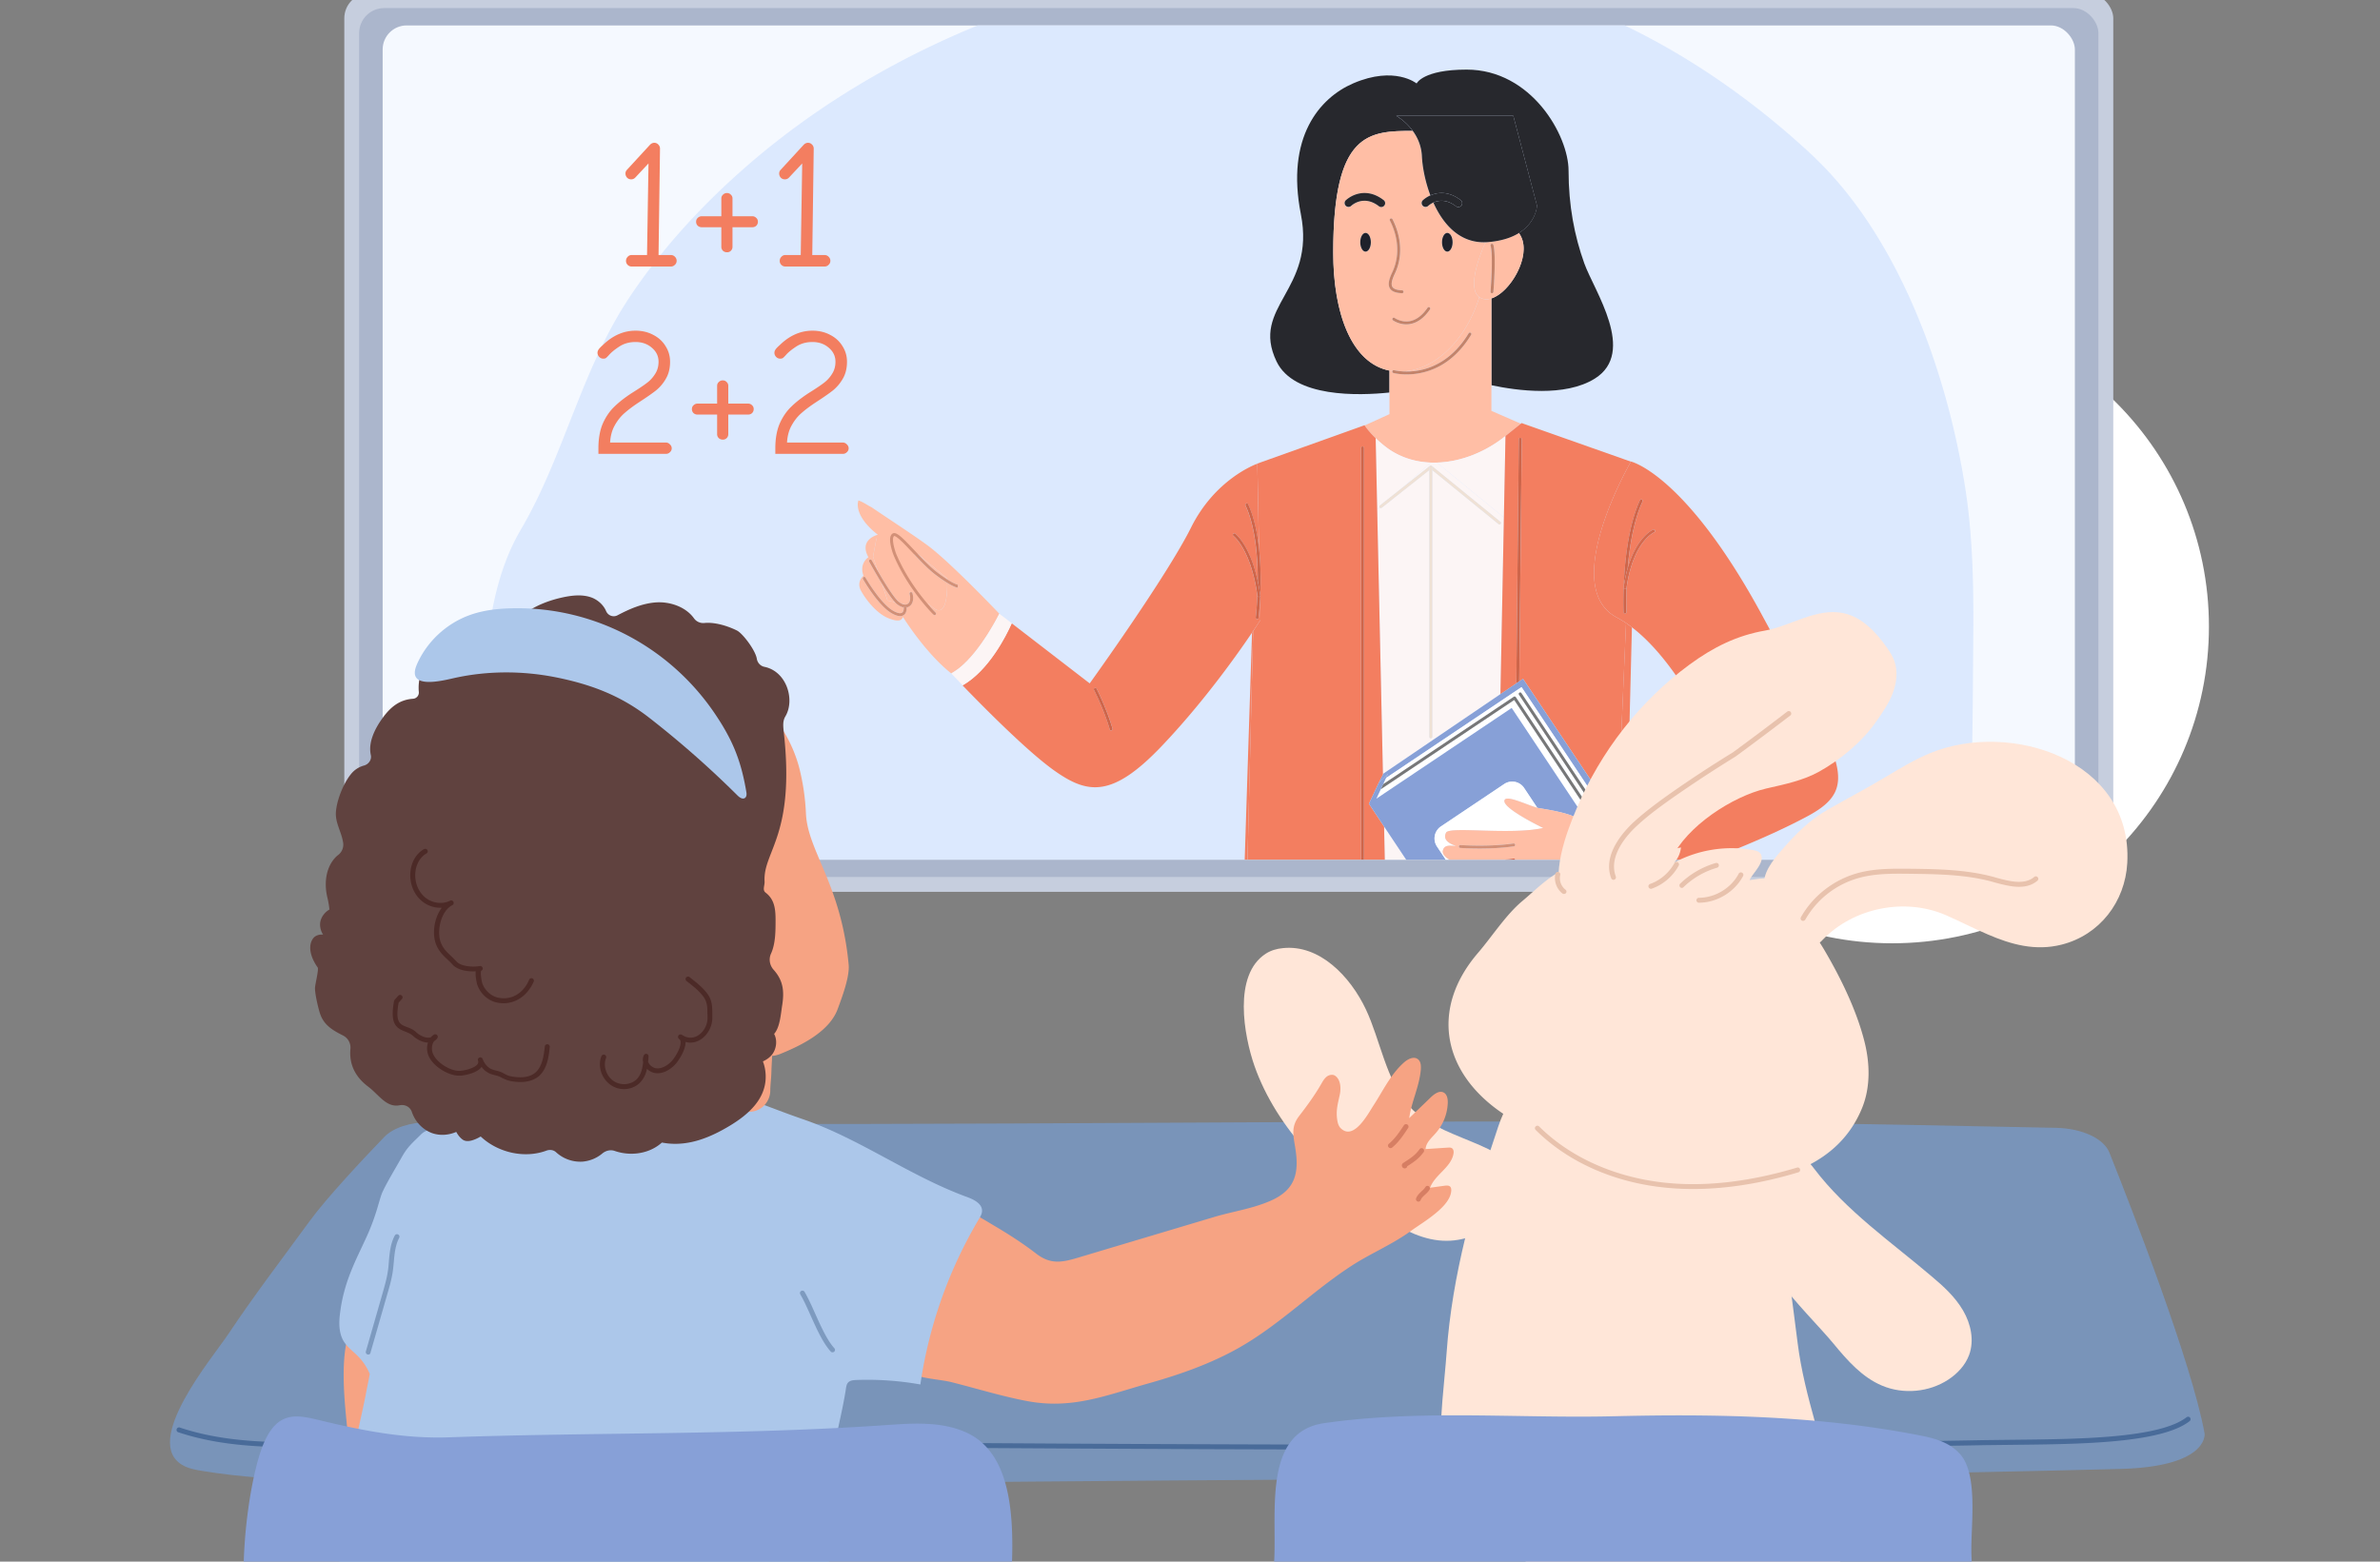 <svg width="320" height="210" fill="none" xmlns="http://www.w3.org/2000/svg"><rect width="100%" height="100%" fill="#808080" stroke="none"/><g clip-path="url(#a)"><circle cx="254.408" cy="84.254" r="42.592" fill="#fff"/><circle cx="191.383" cy="64.975" r="53.816" fill="#fff"/><rect x="46.293" y="-.907" width="237.845" height="120.837" rx="3.366" fill="#C6CEDE"/><rect x="48.29" y="1.085" width="233.85" height="116.842" rx="3.366" fill="#ABB6CC"/><g clip-path="url(#b)"><rect x="51.449" y="3.418" width="227.526" height="112.182" rx="3.236" fill="#F5F9FF"/><path d="M231.136 10.797c-6.255-4.296-12.97-7.892-20.078-10.494C174.731-12.99 129.48-2.89 100.533 22.22c-5.96 5.17-11.383 11.019-15.79 17.6-6.594 9.838-8.869 21.448-14.73 31.428-5.95 10.134-4.921 24.542-4.725 35.965.23 12.998.919 26.171 4.932 38.524 4.134 12.746 11.668 24.159 20.504 34.172 8.442 9.565 20.264 11.402 32.468 12.648a375.634 375.634 0 0 0 82.924-.754c5.927-.711 11.974-1.607 17.245-4.428 6.167-3.301 10.738-8.92 15.145-14.397 8.574-10.68 17.322-21.677 21.62-34.719 5.314-16.124 5.03-34.883 5.183-51.706.066-7.128 0-14.299-1.137-21.328-2.537-15.752-9.131-33.943-20.909-44.721a107.626 107.626 0 0 0-12.127-9.708Z" fill="#DCE9FE"/><g clip-path="url(#c)"><path d="M179.259 33.917c0-16.15 4.772-16.31 10.695-16.314-.995-1.362-2.23-2.032-2.23-2.032h15.742l3.183 12.075s-.065 2.215-2.432 3.685c.099.137.199.294.286.478 1.361 2.728-1.471 7.526-3.979 8.322V51.8c3.442.734 9.906 1.618 13.909-.892 5.66-3.55-.088-11.792-1.415-15.484-1.326-3.693-2.119-7.775-2.119-12.481 0-4.706-4.978-13.583-13.71-13.583-5.874 0-6.72 1.864-6.72 1.864s-2.943-2.415-8.512-.02c-4.578 1.97-9.087 7.297-7.051 17.597 2.035 10.3-6.819 12.37-3.275 19.796 2.345 4.913 11.092 4.614 15.19 4.185v-2.95c-5.081-1.002-7.562-7.625-7.562-15.916Z" fill="#27282D"/><path d="m199.821 32.576.008-.008h-.008v.008Z" fill="#D5694D"/><path d="m186.483 128.949-.225-8.628h-2.87v6.401a.196.196 0 0 1-.195.195.196.196 0 0 1-.194-.195v-6.401h-11.324a3.968 3.968 0 0 1-3.961-3.976l.774-31.484c-.05.072-.099.145-.149.221l-1.162 36.008 2.092 1.017 15.64 7.614c.709.345 1.589-.088 1.574-.772Z" fill="#F37E60"/><path d="M184.993 58.955c.015.011.027.026.046.042.648.616 1.364 1.201 1.978 1.592 1.647 1.044 3.488 1.549 5.363 1.618.267.015.53.015.8 0 3.267-.088 6.598-1.45 9.232-3.574l.004-.004 2.062-1.656-3.953-1.722V40.134c-.43.138-.85.153-1.238.023a1.323 1.323 0 0 1-.389-.199c-1.757 5.663-5.805 9.673-10.143 9.99a8.988 8.988 0 0 0 2.211-.18c1.826-.379 4.437-1.55 6.499-4.955a.192.192 0 0 1 .266-.065.194.194 0 0 1 .065.268c-.941 1.558-2.077 2.797-3.373 3.685a9.302 9.302 0 0 1-3.4 1.45 9.44 9.44 0 0 1-1.898.195c-1.056 0-1.742-.18-1.784-.191a.196.196 0 0 1-.137-.241c0-.004.003-.012.007-.016a6.38 6.38 0 0 1-.392-.065V55.691l-3.332 1.519c.279.436.721.957 1.231 1.473l.275.272Z" fill="#FFBEA5"/><path d="M199.646 32.79s.065-.08.176-.21v-.007c-3.549.172-5.79-2.407-7.105-5.326a2.627 2.627 0 0 0-.705.455.513.513 0 0 1-.362.15.531.531 0 0 1-.374-.158.526.526 0 0 1 .008-.738 3.8 3.8 0 0 1 1.033-.67c-.736-1.955-1.079-3.948-1.144-5.291-.069-1.404-.598-2.53-1.22-3.386-5.923 0-10.695.164-10.695 16.314 0 8.291 2.485 14.914 7.562 15.917.13.027.259.046.393.065a.191.191 0 0 1 .232-.123c.012.004.511.134 1.311.169 4.338-.318 8.386-4.328 10.143-9.99-1.936-1.389.747-7.17.747-7.17Zm-5.05-1.468c.393 0 .713.562.713 1.258 0 .697-.32 1.26-.713 1.26-.393 0-.713-.563-.713-1.26 0-.696.32-1.258.713-1.258Zm-10.989 2.517c-.393 0-.713-.562-.713-1.259 0-.696.32-1.258.713-1.258.393 0 .713.562.713 1.258 0 .697-.32 1.26-.713 1.26Zm2.527-6.194a.516.516 0 0 1-.728.095c-2.074-1.599-3.678-.103-3.743-.038a.513.513 0 0 1-.362.15.531.531 0 0 1-.374-.158.526.526 0 0 1 .008-.738c.023-.023.587-.57 1.498-.842.842-.252 2.15-.317 3.606.804a.521.521 0 0 1 .095.727Zm.747 11.134c-.271-.452-.179-1.122.294-2.109 1.448-3.026.278-5.91-.294-7.013a.198.198 0 0 1 .084-.264.196.196 0 0 1 .263.084c.598 1.152 1.822 4.179.301 7.362-.404.845-.507 1.412-.312 1.737.171.287.606.436 1.326.467a.196.196 0 0 1-.008.39h-.007c-.877-.035-1.399-.241-1.647-.654Zm5.386 2.827c-.774 1.136-1.673 1.798-2.668 1.97-.179.031-.355.046-.522.046a3.26 3.26 0 0 1-1.796-.547.194.194 0 0 1-.042-.271.192.192 0 0 1 .271-.043c.015.012.896.632 2.028.433.888-.157 1.696-.762 2.405-1.806a.195.195 0 0 1 .271-.05c.091.054.114.176.053.268Z" fill="#FFBEA5"/><path d="M204.508 31.807a3.493 3.493 0 0 0-.286-.478c-.957.593-2.295 1.068-4.155 1.22-.08.008-.16.012-.24.016l-.008.008c-.114.13-.175.21-.175.21s-2.684 5.781-.743 7.17c.114.08.244.15.388.199.389.13.808.111 1.239-.023 2.508-.792 5.34-5.59 3.98-8.322Zm-3.721 7.442a.195.195 0 0 1-.194.18h-.015a.196.196 0 0 1-.179-.21c.003-.05.388-4.821.007-6.191a.194.194 0 1 1 .374-.107c.404 1.438.026 6.13.007 6.328Z" fill="#FFBEA5"/><path d="m201.74 93.348.465-23.763-9.026-7.38a6.977 6.977 0 0 1-.8 0c-.763.661-2.524 2.2-4.308 3.764l4.189-3.317c.004 0 .004-.004.008-.004.004-.004.008-.008.012-.008l.019-.011c.003-.004.007-.004.015-.008.007-.004.015-.004.023-.008.004 0 .007-.003.011-.003.012-.004.023-.004.031-.004h.003c.012 0 .023 0 .035.004.004 0 .007.004.011.004.008.003.015.003.023.007.004 0 .008.004.011.008l.02.011c.003.004.007.004.011.008.004 0 .004.004.008.004l9.231 7.526a.195.195 0 0 1 .027.275.2.2 0 0 1-.152.073.204.204 0 0 1-.122-.042l-8.916-7.266v35.866a.195.195 0 0 1-.194.195.196.196 0 0 1-.195-.195V63.206l-6.403 5.074a.195.195 0 0 1-.275-.03c-.003-.008-.007-.012-.011-.02-.111.096-.217.191-.324.283l.774 35.671.087-.169 15.712-10.667ZM186.099 111.149l.198 9.171h5.908l-6.106-9.171ZM202.421 58.625l-.008.004.008-.004ZM184.994 58.954c.016.016.031.027.047.043-.016-.016-.031-.031-.047-.043Z" fill="#FCF5F5"/><path d="m185.542 67.974 2.531-2.005c1.784-1.56 3.549-3.099 4.307-3.765-1.875-.069-3.716-.574-5.363-1.618-.613-.39-1.33-.976-1.978-1.592l-.046-.042c-.091-.088-.187-.18-.274-.272.08.08.164.165.248.245l.205 9.585c.107-.092.214-.188.324-.284a.193.193 0 0 1 .046-.252ZM202.207 69.583l.213-10.958-.004.004c-2.633 2.123-5.965 3.486-9.231 3.574l9.022 7.38Z" fill="#FCF5F5"/><path d="m218.82 108.028.599-23.676c-.263-.199-.526-.39-.797-.574l-.133 3.137-.923 21.637c.275-.115.595-.245.946-.398.099-.034.202-.08.308-.126Z" fill="#F37E60"/><path d="M192.322 26.279c.141-.065.297-.123.465-.172.842-.253 2.149-.318 3.605.803a.52.52 0 0 1-.632.827c-1.273-.98-2.367-.796-3.038-.494 1.311 2.92 3.556 5.498 7.105 5.326h.007c.08-.004.157-.008.24-.015 1.861-.153 3.198-.624 4.155-1.22 2.367-1.47 2.432-3.685 2.432-3.685l-3.19-12.076h-15.742s1.234.67 2.229 2.032c.625.853 1.151 1.982 1.22 3.386.061 1.34.408 3.333 1.144 5.288Z" fill="#27282D"/><path d="m202.418 58.627-.214 10.958-.465 23.764 2.139-1.45.335-32.824c0-.108.088-.196.194-.196h.004c.107 0 .195.089.195.2l-.332 32.552.507-.345 11.824 17.662c.198-.081.53-.211.968-.391l.922-21.636.134-3.138a14.564 14.564 0 0 0-1.251-.753c-7.714-4.102 1.594-20.401 1.91-20.948l-.793-.28-13.44-4.744-.468-.168-.1.08-2.069 1.657ZM169.285 73.8c.141 1.335.198 2.628.206 3.741.008.922-.011 1.783-.046 2.54v.012c-.007.2-.019.394-.026.578l.053 2.697s-.347.548-.983 1.497l-.774 31.484a3.967 3.967 0 0 0 3.96 3.976H183V60.228c0-.107.087-.195.194-.195.107 0 .194.088.194.195v60.093h2.905l-.198-9.171-2.043-3.069.003-.004.873-1.851a.188.188 0 0 1 .05-.104l.373-.796.027-.057.019-.042.545-1.048-.774-35.67-.205-9.585c-.084-.08-.164-.165-.248-.245-.507-.517-.949-1.037-1.231-1.473-.004-.008-.012-.016-.016-.023l-4.089 1.465-10.342 3.696v.008c.012-.004.016-.008.016-.008l.232 11.455Z" fill="#F37E60"/><path d="M204.603 59.076a.199.199 0 0 0-.194-.199h-.004a.196.196 0 0 0-.195.196l-.335 32.824.393-.268.335-32.553Z" fill="#CE654A"/><path d="m186.62 104.043-.271.581.866-.581L204.573 92.4l11.248 16.9c.187-.085.377-.173.56-.268l.214-.084-11.824-17.662-.507.345-.393.267-2.138 1.45-15.708 10.668-.087.168-.545 1.048 1.227-1.189Z" fill="#87A0D7"/><path d="m185.382 105.273-.028.054.028-.054ZM203.539 93.695a.192.192 0 0 1 .27.053l10.661 16.066c.168-.054.343-.111.519-.176l-10.741-16.203a.196.196 0 0 1 .053-.272.194.194 0 0 1 .27.053l10.768 16.242a.15.15 0 0 1 .019.038c.157-.061.313-.126.469-.195l-11.248-16.903-17.358 11.642-.865.582-.389.838 17.572-11.765Z" fill="#fff"/><path d="m203.59 94.128-17.949 12.014-.591 1.27 18.197-12.205 9.956 14.956c.247-.057.549-.134.876-.229L203.59 94.128Z" fill="#fff"/><path d="m184.932 106.226.049-.103a.214.214 0 0 0-.049.103Z" fill="#D5694D"/><path d="m203.59 94.127 10.489 15.806c.126-.038.256-.077.389-.119l-10.661-16.065a.205.205 0 0 0-.126-.084.18.18 0 0 0-.145.03l-17.575 11.765-.316.681 17.945-12.014ZM204.569 93.219a.196.196 0 1 0-.324.218l10.741 16.203c.122-.046.244-.091.37-.141a.104.104 0 0 0-.019-.038l-10.768-16.242Z" fill="#777"/><path d="M218.958 118.809c-.766.138-1.456.226-2.047.256 0 0-5.748 2.354-13.84 1.776-8.092-.578-9.064-1.776-8.82-2.441.171-.467.827-.364.827-.364s-1.136-.57-1.193-1.457c-.027-.418.332-.59.72-.651l-1.398-2.104a1.945 1.945 0 0 1 .533-2.694l8.504-5.704a1.929 1.929 0 0 1 2.683.535l1.765 2.655c.099.027.187.046.271.062 1.281.222 4.509.696 5.485 1.637 0 0 .293-.046.758-.153l-9.956-14.956-18.197 12.205.591-1.27.317-.681.388-.838.271-.582-1.216 1.187-.019.042-.027.057-.373.796-.05.103-.873 1.852-.003.004 2.043 3.068 6.106 9.171 9.803 14.731 14.885-9.217 4.726-2.927.046-.027-2.71-4.071Z" fill="#87A0D7"/><path d="M195.506 115.93s-1.723-.677-1.502-1.565c.221-.888 1.193-.578 1.769-.62 0 0-2.013-.489-1.334-1.775.457-.872 8.587.356 13.055-.62 0 0-5.173-2.487-5.219-3.596-.042-1.041 2.981.489 4.418.872l-1.765-2.655a1.929 1.929 0 0 0-2.683-.536l-8.508 5.701a1.945 1.945 0 0 0-.533 2.693l1.398 2.105c.435-.069.904-.004.904-.004Z" fill="#fff"/><path d="M216.385 109.034a11.87 11.87 0 0 1-1.399.605c-.175.065-.35.122-.518.176-.133.042-.263.084-.389.118a16.35 16.35 0 0 1-.877.23c-.465.107-.758.153-.758.153-.972-.937-4.201-1.416-5.485-1.638a3.404 3.404 0 0 1-.271-.061c-1.437-.382-4.459-1.909-4.417-.872.045 1.109 5.218 3.596 5.218 3.596-4.467.976-12.598-.252-13.055.62-.675 1.286 1.334 1.776 1.334 1.776-.576.045-1.548-.268-1.769.619-.221.888 1.502 1.565 1.502 1.565s-.469-.065-.903.004c-.385.061-.747.233-.721.65.058.888 1.193 1.458 1.193 1.458s-.659-.103-.827.364c-.244.665.728 1.863 8.82 2.441 8.093.577 13.841-1.776 13.841-1.776l-.519-10.028Zm-20.022 4.603c.038.004 3.842.268 7.131-.214a.195.195 0 0 1 .057.386c-1.585.234-3.285.295-4.635.295-1.49 0-2.561-.077-2.58-.077a.193.193 0 0 1-.179-.21.19.19 0 0 1 .206-.18Zm-.279 2.219c.046 0 4.422.073 7.41-.402a.195.195 0 0 1 .221.165.195.195 0 0 1-.164.222c-2.321.367-5.462.413-6.811.413-.408 0-.652-.004-.659-.004a.193.193 0 0 1-.191-.199c0-.111.088-.195.194-.195Zm6.762 2.307a.196.196 0 0 1 .023.391c-.461.03-.968.042-1.49.042-2.607 0-5.634-.306-5.672-.31a.196.196 0 0 1 .038-.391c.05.008 4.376.444 7.101.268Z" fill="#FFBEA5"/><path d="M217.374 83.028a14.575 14.575 0 0 1 2.047 1.328c6.773 5.176 11.511 16.517 11.511 16.517-1.612.991-2.477 2.399-6.548 4.526a81.865 81.865 0 0 1-5.561 2.632l-.309.134.697 10.602c.21-.038.427-.084.648-.13a44.52 44.52 0 0 0 2.771-.688c6.328-1.764 14.973-5.269 20.423-8.203 7.429-3.995 4.334-7.63-6.018-26.802-10.349-19.184-17.744-20.88-17.744-20.88l-.007.016c-.317.547-9.621 16.847-1.91 20.948Zm22.367 15.87c.107.004.19.096.187.203a.196.196 0 0 1-.202.188c-3.713-.172-7.917 1.695-7.959 1.714a.206.206 0 0 1-.08.015.196.196 0 0 1-.08-.375c.038-.015 4.326-1.92 8.134-1.744Zm-8.393.942c.019-.027.461-.635 1.418-1.34.88-.642 2.382-1.488 4.543-1.863a.194.194 0 0 1 .225.161.195.195 0 0 1-.16.226c-2.078.36-3.518 1.167-4.365 1.783-.914.665-1.345 1.255-1.349 1.262a.194.194 0 0 1-.274.042.201.201 0 0 1-.038-.271Zm-10.593-32.66c.099.046.141.161.095.26-1.227 2.656-1.761 6.23-1.993 8.942.514-1.787 1.193-2.957 1.749-3.68.873-1.14 1.639-1.47 1.674-1.485a.196.196 0 0 1 .152.36c-.007.003-.724.317-1.536 1.388-.755.991-1.746 2.855-2.195 6.084-.069 1.92-.016 3.244-.016 3.264a.195.195 0 0 1-.186.202h-.008a.196.196 0 0 1-.194-.187c0-.023-.092-2.4.129-5.425.206-2.797.736-6.738 2.07-9.63a.195.195 0 0 1 .259-.093Z" fill="#F37E60"/><path d="m216.386 109.035.526 10.032c.591-.027 1.28-.115 2.047-.256l.247-.046-.697-10.602c-.351.149-.667.283-.945.398-.435.18-.767.313-.969.39l-.209.084Z" fill="#FCF5F5"/><path d="M218.419 76.905c-.225 3.023-.129 5.399-.129 5.426a.193.193 0 0 0 .194.187h.008a.196.196 0 0 0 .186-.203c0-.019-.053-1.339.016-3.263v.011a.195.195 0 0 1-.195.169h-.026a.2.2 0 0 1-.168-.222c.137-.999.328-1.868.545-2.629.232-2.713.766-6.286 1.993-8.941a.194.194 0 0 0-.095-.26.193.193 0 0 0-.259.095c-1.334 2.893-1.86 6.834-2.07 9.63Z" fill="#CE654A"/><path d="M218.473 79.228h.026a.2.2 0 0 0 .195-.168v-.012c.449-3.23 1.44-5.089 2.195-6.083.812-1.072 1.529-1.39 1.536-1.39a.196.196 0 0 0-.152-.359c-.031.015-.801.344-1.673 1.485-.557.723-1.235 1.894-1.75 3.68-.217.762-.408 1.63-.545 2.629a.199.199 0 0 0 .168.218Z" fill="#D5694D"/><path d="M196.337 114.028c.019 0 1.086.077 2.58.077 1.353 0 3.053-.061 4.635-.295a.194.194 0 0 0 .164-.222.194.194 0 0 0-.221-.164c-3.289.486-7.093.218-7.132.214a.196.196 0 0 0-.209.18.198.198 0 0 0 .183.21Z" fill="#D29077"/><path d="M196.082 116.246c.012 0 .256.003.66.003 1.349 0 4.49-.042 6.811-.413a.196.196 0 0 0 .164-.222.193.193 0 0 0-.221-.164c-2.988.474-7.364.405-7.406.402h-.004a.192.192 0 0 0-.194.191.197.197 0 0 0 .19.203ZM231.503 100.905a.19.19 0 0 0 .179.114.21.21 0 0 0 .08-.015c.042-.019 4.246-1.886 7.958-1.714a.194.194 0 0 0 .203-.188.194.194 0 0 0-.187-.202c-3.804-.176-8.092 1.729-8.138 1.748a.198.198 0 0 0-.095.257ZM231.393 100.11a.206.206 0 0 0 .114.039.197.197 0 0 0 .161-.081c.003-.007.434-.596 1.349-1.262.842-.616 2.287-1.424 4.364-1.783a.195.195 0 0 0 .16-.226.197.197 0 0 0-.225-.16c-2.161.374-3.663 1.22-4.543 1.863-.961.704-1.403 1.312-1.418 1.339a.187.187 0 0 0 .038.271Z" fill="#D5694D"/><path d="M134.362 82.528c0-.004 0-.004 0 0 0 0-6.491-6.838-9.586-9.145-1.727-1.29-5.874-3.99-7.577-5.161l.827 4.547c.499-.046-.164 1.207 1.3 2.76.144.154 3.922-1.193 4.074-1.036a948.528 948.528 0 0 0 3.934 3.282s.004.05.007.134c1.068.685 1.445.731 1.453.731h-.008l-.011.39c-.054 0-.42-.034-1.422-.65.019 1.408-.114 4.695-1.834 3.39-.598-.455-1.246-1.132-1.883-1.91 1.178 1.566 2.135 2.507 2.154 2.522.076.077.08.2.004.276a.2.2 0 0 1-.141.06.205.205 0 0 1-.137-.053c-.023-.023-2.247-5.222-3.749-7.4l-1.43-.284c-.376.307-1.43-.445-.614 1.229-1.123-.138 1.229 2.765 2.709 3.417.103-.03.21.031.24.138.217.78.057 1.462-.415 1.772a.988.988 0 0 1-.366.145c.004.008.004.02.004.027.003.03.053.711-.408 1.01a.833.833 0 0 1-.469.13c-.297 0-.663-.119-1.086-.352-1.83-1.014-3.816-4.477-3.9-4.626a.195.195 0 0 1 .073-.268.193.193 0 0 1 .266.073c.02.034 2.017 3.516 3.755 4.477.537.298.938.378 1.155.237.221-.142.24-.517.232-.65 0-.02 0-.039.004-.058-.297-.046-.617-.203-.941-.467a2.267 2.267 0 0 1-.248-.237l-1.002-.23-.74-2.25a71.325 71.325 0 0 1-1.727-2.968.191.191 0 0 1 .077-.264.19.19 0 0 1 .263.076c.007.016.346.635.827 1.458l-.644-1.951.497-2.633s-.105.09.147.553l-.827-4.547c-.595-.295-1.152-.723-1.777-.922 0 0-.846 1.9 2.604 4.609 0 0-2.604.614-1.266 3.028 0 0-1.28.8-.663 2.487 0 0-1.018.8-.309 2.062.705 1.259 2.169 3.11 3.804 3.707 1.373.502 1.658.157 1.815-.222 0 0 2.961 4.794 6.499 7.591 0 0 .442-.271 1.093-.738 2.939-2.36 5.314-7.197 5.363-7.296Z" fill="#FFBEA5"/><path d="m121.739 81.302-.48-.111a.979.979 0 0 0 .48.11Z" fill="#FFBEA5"/><path d="m169.473 83.37-.054-2.698a39.737 39.737 0 0 1-.194 2.407.194.194 0 0 1-.194.172h-.023a.198.198 0 0 1-.172-.218c.004-.015.145-1.198.218-2.946-.45-3.237-1.3-5.246-1.937-6.359-.686-1.205-1.277-1.653-1.281-1.657a.197.197 0 0 1-.041-.271.19.19 0 0 1 .27-.043c.027.02.644.483 1.369 1.745.522.907 1.177 2.384 1.661 4.607v-.563c-.026-2.808-.331-6.753-1.642-9.584a.194.194 0 0 1 .095-.26.193.193 0 0 1 .259.096c.816 1.763 1.25 3.937 1.471 6.007l-.224-11.452-.016.008c-.339.122-5.691 2.135-8.9 8.585-3.32 6.654-13.623 20.952-13.623 20.952l-10.486-8.08c-.747 1.683-3.087 6.343-6.609 8.348 2.775 2.873 8.675 8.85 12.308 11.436 4.494 3.191 7.787 3.746 14.469-3.275 5.584-5.865 10.116-12.255 12.132-15.24.05-.076.103-.149.149-.221.652-.95.995-1.496.995-1.496Zm-20.019 14.856a.191.191 0 0 1-.24-.134c-.782-2.682-2.097-5.264-2.108-5.291a.196.196 0 1 1 .347-.18c.011.027 1.345 2.644 2.134 5.36a.197.197 0 0 1-.133.245Z" fill="#F37E60"/><path d="M126.01 76.977c.53.398.968.704 1.327.933a4.565 4.565 0 0 0-.008-.134s-2.085-1.729-3.933-3.282c.861.91 1.787 1.86 2.614 2.483ZM122.673 74.294c-.602-.64-1.17-1.247-1.628-1.66-.659-.601-.819-.552-.823-.548-.358.215-.049 1.558.271 2.395.899 2.143 2.108 4.003 3.144 5.38.637.776 1.285 1.454 1.883 1.91 1.719 1.304 1.853-1.983 1.834-3.39a20.35 20.35 0 0 1-1.575-1.091c-.998-.754-2.115-1.944-3.106-2.996ZM117.879 72.216l-.494 2.632.644 1.95c.85 1.47 2.146 3.586 2.794 4.114.149.122.297.214.434.28l.481.11a.589.589 0 0 0 .305-.095c.32-.21.419-.739.255-1.34a.199.199 0 0 1 .091-.222 3.065 3.065 0 0 0-.114-.164c-.812-1.102-3.137-5.307-4.086-7.04-.255-.463-.31-.225-.31-.225ZM119.329 80.749l1.003.23c-.48-.517-1.132-1.497-1.742-2.484l.739 2.254Z" fill="#FFBEA5"/><path d="m136.038 83.814-1.673-1.289c-.049.1-2.424 4.936-5.363 7.296-.358.287-.724.54-1.094.739 0 0 .583.62 1.521 1.6 3.526-2.006 5.862-6.662 6.609-8.346Z" fill="#FCF5F5"/><path d="M169.45 80.05v.035a47.82 47.82 0 0 0 .045-2.54 39.589 39.589 0 0 0-.205-3.742c-.222-2.074-.656-4.247-1.472-6.007a.193.193 0 0 0-.259-.096.194.194 0 0 0-.095.26c1.311 2.836 1.616 6.776 1.643 9.585 0 .191.003.379 0 .562.129.593.244 1.24.343 1.944ZM169.281 80.272h-.027a.2.2 0 0 1-.194-.169c0-.007 0-.011-.004-.019-.076 1.748-.217 2.93-.217 2.946a.198.198 0 0 0 .172.218h.022a.198.198 0 0 0 .195-.172c0-.015.114-.956.194-2.407.012-.183.019-.378.027-.577a.196.196 0 0 1-.168.18Z" fill="#CE654A"/><path d="M169.254 80.275h.026a.195.195 0 0 0 .168-.177v-.045a26.043 26.043 0 0 0-.343-1.944c-.48-2.22-1.14-3.7-1.662-4.607-.724-1.262-1.345-1.725-1.368-1.744a.19.19 0 0 0-.271.042.191.191 0 0 0 .042.271c.008.004.595.452 1.281 1.657.632 1.113 1.486 3.122 1.936 6.359 0 .008 0 .011.004.02a.187.187 0 0 0 .187.168Z" fill="#CE654A"/><path d="M119.776 73.427a8.85 8.85 0 0 0 .358 1.201c.713 1.703 1.62 3.23 2.485 4.484 1.502 2.174 2.878 3.528 2.901 3.551a.19.19 0 0 0 .137.054.19.19 0 0 0 .141-.062.194.194 0 0 0-.003-.275c-.019-.02-.972-.957-2.154-2.521-1.037-1.378-2.245-3.237-3.145-5.38-.32-.842-.629-2.18-.27-2.395.007-.004.164-.05.823.547.457.417 1.025 1.022 1.628 1.66.987 1.049 2.107 2.243 3.102 2.993.644.49 1.163.837 1.575 1.09.998.616 1.368.65 1.421.65l.012-.39h.007c-.003 0-.381-.046-1.452-.73-.358-.23-.797-.536-1.326-.934-.827-.624-1.754-1.573-2.615-2.483l-.442-.467c-1.464-1.553-2.264-2.38-2.768-2.33a.388.388 0 0 0-.171.053c-.358.222-.438.77-.244 1.684ZM122.298 79.868c.168.605.069 1.129-.255 1.34a.608.608 0 0 1-.305.095 1.024 1.024 0 0 1-.48-.11 2.186 2.186 0 0 1-.435-.28c-.651-.528-1.944-2.648-2.794-4.113-.476-.823-.815-1.443-.827-1.458a.191.191 0 0 0-.263-.076.193.193 0 0 0-.076.263c.057.108.85 1.55 1.727 2.97.61.987 1.261 1.962 1.742 2.483.087.095.171.176.247.237.321.26.645.417.942.467a.19.19 0 0 1 .171-.15c.1-.007.183.058.206.15.13-.023.252-.073.366-.146.473-.31.633-.99.416-1.771a.2.2 0 0 0-.24-.138.208.208 0 0 0-.046.02.19.19 0 0 0-.096.217Z" fill="#D29077"/><path d="M121.689 81.534a.187.187 0 0 0-.171.149c-.004.02-.008.038-.004.057.012.134-.011.51-.232.65-.218.142-.618.062-1.155-.236-1.738-.96-3.736-4.442-3.755-4.477a.194.194 0 0 0-.267-.073.196.196 0 0 0-.072.268c.084.146 2.07 3.612 3.907 4.626.423.233.789.352 1.086.352a.824.824 0 0 0 .469-.13c.461-.299.408-.98.408-1.01 0-.012-.004-.02-.004-.027-.027-.092-.11-.16-.21-.15Z" fill="#D29077"/><path d="M147.448 92.621a.196.196 0 1 0-.347.18c.011.027 1.326 2.61 2.108 5.291a.198.198 0 0 0 .186.142.194.194 0 0 0 .187-.249c-.789-2.716-2.119-5.337-2.134-5.364ZM183.389 60.23a.196.196 0 0 0-.195-.196.196.196 0 0 0-.194.196v66.493c0 .107.088.195.194.195a.196.196 0 0 0 .195-.195V60.23Z" fill="#CE654A"/><path d="M192.38 62.61c.012 0 .023 0 .035.004-.008-.004-.02-.004-.035-.004ZM192.428 62.617c.008.004.016.004.025.008-.009-.004-.017-.008-.025-.008ZM192.311 62.62c.008-.003.016-.003.025-.008-.009.005-.017.009-.025.009ZM192.574 62.804v.41l8.916 7.265c.034.031.08.043.122.043a.188.188 0 0 0 .152-.073.199.199 0 0 0-.026-.276l-9.232-7.526c-.004-.003-.004-.003-.008-.003a.208.208 0 0 1 .076.16ZM192.347 62.614c.012-.004.023-.004.031-.004-.012 0-.019 0-.031.004ZM192.281 62.64c.009-.005.013-.01.021-.013-.008.004-.017.008-.021.012ZM185.495 68.228l.012.02c.065.083.19.099.274.03l6.404-5.074v-.401c0-.065.03-.123.08-.157-.004 0-.004.004-.008.004l-4.189 3.317-2.531 2.005a.2.2 0 0 0-.042.256Z" fill="#EFE1D5"/><path d="M192.186 62.804v36.279c0 .107.087.195.194.195a.195.195 0 0 0 .194-.195V62.803a.188.188 0 0 0-.08-.156c-.004-.004-.007-.008-.011-.008-.008-.003-.012-.007-.019-.011-.004-.004-.008-.004-.012-.008-.007-.003-.015-.003-.023-.007-.003 0-.007-.004-.011-.004-.011-.004-.023-.004-.034-.004h-.004a.08.08 0 0 0-.031.004c-.003 0-.007.004-.011.004-.008 0-.015.004-.023.007-.004 0-.007.004-.015.008l-.019.011c-.004.004-.008.004-.012.008a.183.183 0 0 0-.083.157Z" fill="#EFE1D5"/><path d="M187.214 49.902c0 .004-.004.011-.008.015a.201.201 0 0 0 .138.241c.042.011.728.191 1.784.191.545 0 1.193-.05 1.898-.195a9.303 9.303 0 0 0 3.4-1.45c1.296-.888 2.432-2.127 3.373-3.684a.194.194 0 0 0-.065-.268.193.193 0 0 0-.267.065c-2.058 3.405-4.669 4.572-6.498 4.955a8.988 8.988 0 0 1-2.211.18c-.797-.035-1.3-.165-1.311-.169a.187.187 0 0 0-.233.119ZM200.546 32.79a.196.196 0 0 0-.134.24c.385 1.37-.003 6.141-.007 6.19a.196.196 0 0 0 .179.211h.015a.196.196 0 0 0 .195-.18c.015-.199.396-4.89-.008-6.328a.194.194 0 0 0-.24-.134Z" fill="#C3836A"/><path d="M194.596 33.837c.392 0 .712-.563.712-1.259s-.32-1.259-.712-1.259c-.393 0-.713.563-.713 1.26 0 .696.32 1.258.713 1.258ZM183.604 33.837c.394 0 .713-.564.713-1.259s-.319-1.259-.713-1.259c-.393 0-.712.564-.712 1.26 0 .694.319 1.258.712 1.258Z" fill="#1F212B"/><path d="M192.215 41.332a.195.195 0 0 0-.271.05c-.713 1.04-1.521 1.649-2.405 1.806-1.132.199-2.013-.421-2.028-.433a.193.193 0 0 0-.27.042.195.195 0 0 0 .041.272c.035.027.767.547 1.796.547.167 0 .339-.015.522-.046.995-.172 1.894-.834 2.668-1.97a.196.196 0 0 0-.053-.268Z" fill="#C3836A"/><path d="M186.033 26.91c-1.452-1.122-2.763-1.057-3.606-.804a3.915 3.915 0 0 0-1.498.842.522.522 0 0 0 .728.746c.069-.065 1.67-1.561 3.743.038a.516.516 0 0 0 .728-.096.515.515 0 0 0-.095-.727ZM195.758 27.736a.52.52 0 0 0 .632-.826c-1.452-1.122-2.763-1.057-3.605-.804-.168.05-.321.11-.465.172a3.795 3.795 0 0 0-1.033.67.522.522 0 0 0 .728.746c.026-.027.282-.264.705-.456.671-.302 1.765-.486 3.038.498Z" fill="#27282D"/><path d="M188.53 39.432a.196.196 0 0 0 .007-.39c-.72-.027-1.155-.18-1.326-.467-.195-.325-.092-.892.312-1.737 1.525-3.187.298-6.21-.301-7.362a.195.195 0 1 0-.347.18c.572 1.102 1.742 3.987.294 7.013-.473.988-.564 1.657-.294 2.109.248.413.77.62 1.643.654h.012Z" fill="#C3836A"/></g><path d="M105.598 35.84a.733.733 0 0 1-.54-.22.734.734 0 0 1-.222-.541c0-.214.074-.394.222-.541a.698.698 0 0 1 .54-.246h2.065l.197-12.314-1.77 1.892a.728.728 0 0 1-.565.246.736.736 0 0 1-.541-.22.818.818 0 0 1-.221-.566c0-.197.073-.369.221-.516l3.097-3.368a.916.916 0 0 1 .246-.172.77.77 0 0 1 .295-.074c.229 0 .417.082.565.246a.737.737 0 0 1 .221.541l-.196 14.305h1.622c.246 0 .442.082.59.246a.737.737 0 0 1 .221.54.7.7 0 0 1-.246.541.706.706 0 0 1-.516.221h-5.285ZM97.749 33.923a.785.785 0 0 1-.541-.197.736.736 0 0 1-.221-.54v-2.63h-2.63a.785.785 0 0 1-.541-.197.736.736 0 0 1-.221-.54c0-.214.073-.386.22-.517a.736.736 0 0 1 .542-.221h2.63v-2.384c0-.213.073-.385.22-.516a.735.735 0 0 1 .542-.222c.213 0 .385.074.516.222a.658.658 0 0 1 .221.516v2.384h2.679c.197 0 .369.074.516.221a.656.656 0 0 1 .221.516.733.733 0 0 1-.221.541.75.75 0 0 1-.516.197h-2.679v2.63a.736.736 0 0 1-.221.54.698.698 0 0 1-.516.197ZM84.931 35.84a.735.735 0 0 1-.54-.22.736.736 0 0 1-.222-.541c0-.214.074-.394.222-.541a.7.7 0 0 1 .54-.246h2.065l.197-12.314-1.77 1.892a.727.727 0 0 1-.565.246.736.736 0 0 1-.541-.22.82.82 0 0 1-.221-.566c0-.197.073-.369.22-.516l3.098-3.368a.935.935 0 0 1 .246-.172.773.773 0 0 1 .295-.074c.229 0 .418.082.565.246a.736.736 0 0 1 .221.541l-.197 14.305h1.623c.245 0 .442.082.59.246a.736.736 0 0 1 .22.54.7.7 0 0 1-.245.541.707.707 0 0 1-.516.221H84.93ZM104.246 60.297c0-1.311.197-2.425.59-3.343.409-.918.934-1.68 1.573-2.286.639-.623 1.442-1.245 2.409-1.868.868-.54 1.515-.975 1.941-1.303.443-.327.812-.729 1.106-1.204.312-.475.467-1.024.467-1.647 0-.754-.303-1.384-.909-1.892-.59-.508-1.319-.762-2.187-.762-.836 0-1.565.205-2.188.614-.623.41-1.082.787-1.376 1.13a4.28 4.28 0 0 1-.394.394c-.082.066-.205.098-.368.098a.728.728 0 0 1-.566-.245.793.793 0 0 1-.221-.541c0-.148.049-.295.148-.443.098-.147.286-.344.565-.59 1.327-1.294 2.794-1.941 4.4-1.941.884 0 1.679.188 2.384.565.704.36 1.253.86 1.646 1.5.41.639.615 1.343.615 2.113 0 .885-.188 1.647-.565 2.286a5.649 5.649 0 0 1-1.328 1.573c-.524.41-1.253.918-2.187 1.524-.803.524-1.467 1.016-1.991 1.475-.524.442-.975 1-1.352 1.671-.377.656-.59 1.434-.639 2.335h7.497c.213 0 .393.082.54.246a.7.7 0 0 1 .246.54.675.675 0 0 1-.246.517.733.733 0 0 1-.54.221h-9.07v-.737ZM97.183 59.117a.785.785 0 0 1-.54-.197.736.736 0 0 1-.222-.54v-2.63h-2.63a.785.785 0 0 1-.54-.197.735.735 0 0 1-.222-.54c0-.214.074-.386.222-.517a.735.735 0 0 1 .54-.221h2.63V51.89c0-.213.074-.385.221-.517a.736.736 0 0 1 .541-.22c.213 0 .385.073.516.22a.658.658 0 0 1 .222.517v2.384h2.679c.196 0 .368.074.516.221a.659.659 0 0 1 .221.516.737.737 0 0 1-.221.541.754.754 0 0 1-.516.197h-2.68v2.63a.735.735 0 0 1-.22.54.698.698 0 0 1-.517.197ZM80.459 60.297c0-1.311.197-2.425.59-3.343.41-.918.934-1.68 1.573-2.286.639-.623 1.442-1.245 2.409-1.868.868-.54 1.515-.975 1.941-1.303.443-.327.811-.729 1.106-1.204.312-.475.467-1.024.467-1.647 0-.754-.303-1.384-.91-1.892-.589-.508-1.318-.762-2.187-.762-.835 0-1.564.205-2.187.614-.623.41-1.082.787-1.377 1.13-.163.181-.294.312-.393.394-.082.066-.205.098-.368.098a.727.727 0 0 1-.566-.245.792.792 0 0 1-.221-.541c0-.148.05-.295.147-.443.099-.147.287-.344.566-.59 1.327-1.294 2.794-1.941 4.4-1.941.884 0 1.679.188 2.384.565.704.36 1.253.86 1.646 1.5.41.639.615 1.343.615 2.113 0 .885-.189 1.647-.566 2.286a5.65 5.65 0 0 1-1.327 1.573c-.524.41-1.253.918-2.187 1.524-.803.524-1.467 1.016-1.991 1.475-.524.442-.975 1-1.352 1.671-.377.656-.59 1.434-.64 2.335h7.497a.7.7 0 0 1 .541.246.7.7 0 0 1 .246.54.676.676 0 0 1-.246.517.735.735 0 0 1-.54.221h-9.07v-.737Z" fill="#F37E60"/></g><path d="M41.621 164.221c2.306-3.166 7.281-8.457 10.04-11.321 1.175-1.236 3.482-1.99 5.984-1.99 4.884.015 12.98.06 17.245.091 53.997.527 107.888-.558 161.869-.046 9.437.091 29.712.498 39.721.709 3.452.075 6.377 1.432 7.131 3.316 3.15 7.884 11.079 28.325 12.798 37.747.09.482 0 4.522-11.351 4.808-51.434 1.327-95.15 1.236-146.644 1.704-17.652.151-35.32.316-52.972.256-8.909-.03-17.833-.105-26.742-.256-10.416-.181-21.119.241-31.385-1.417-.934-.151-1.884-.317-2.683-.754-5.728-3.105 4.04-14.607 6.105-17.727 3.422-5.141 7.22-10.1 10.884-15.12Z" fill="#7994B9"/><path d="M191.368 194.937c-10.386 0-20.139-.03-29.033-.06-13.884-.061-27.556-.136-40.384-.211-5.261-.03-10.613-.091-15.798-.151l-4.101-.045c-2.442-.03-4.944.03-7.356.09-3.21.076-6.512.151-9.828.03-10.552-.377-21.27-.377-31.355-.331-2.216.015-4.523.09-6.769.165-7.688.272-15.632.558-22.777-1.824a.326.326 0 0 1-.211-.422.326.326 0 0 1 .422-.211c7.025 2.352 14.909 2.066 22.536 1.794 2.246-.075 4.568-.166 6.784-.166 10.085-.045 20.818-.06 31.385.332 3.286.121 6.587.045 9.783-.03 2.412-.06 4.914-.121 7.386-.091l4.101.046c5.17.06 10.537.12 15.798.15 12.828.076 26.516.166 40.384.211 28.672.106 66.478.151 104.647-.557l3.844-.046c8.697-.09 19.521-.196 23.169-3.03.151-.105.347-.09.467.061.106.151.091.346-.06.467-3.829 2.985-14.773 3.09-23.576 3.181l-3.844.045c-26.335.482-52.505.603-75.614.603Z" fill="#496B99"/><path d="M246.556 180.726c1.839 2.231 3.829 4.492 6.497 5.608 2.864 1.206 6.316.889 8.909-.814 1.221-.799 2.277-1.93 2.789-3.302.724-1.959.241-4.205-.814-5.999-1.055-1.809-2.623-3.241-4.221-4.583-5.457-4.643-11.486-8.788-15.813-14.501-.286-.377-.573-.769-.98-1.01-1.145-.694-2.592.105-3.693.874-1.553 1.085-3.196 2.291-3.769 4.1-2.17 6.663 7.387 15.12 11.095 19.627Z" fill="#FFE6D8"/><path d="M238.657 158.884c.316.994.452 2.035.588 3.06.814 6.225 1.673 12.451 2.457 18.677.452 3.603 1.356 7.1 2.321 10.582 1.538 5.517 7.145 15.135 2.487 19.974-2.08 2.155-5.034 3.211-7.944 3.889-13.627 3.15-28.264-.995-39.796-8.909-7.085-4.854-4.824-16.386-4.266-24.285.738-10.401 3.618-20.577 6.949-30.405.814-2.397 1.869-4.296 4.1-5.487 2.231-1.176 4.794-1.613 7.326-1.658 9.136-.166 16.477 3.422 22.597 9.858 1.176 1.236 2.337 2.548 2.985 4.131.075.196.135.392.196.573ZM227.176 89.36c3.196-2.337 6.346-3.905 10.16-4.568 3.422-.603 6.859-3.075 10.462-2.352 2.532.513 4.447 2.563 5.924 4.674.377.542.739 1.1.965 1.733.512 1.387.332 2.97-.196 4.357s-1.387 2.623-2.231 3.829c-1.884 2.713-4.733 5.08-7.628 6.708-2.186 1.221-4.688 1.733-7.145 2.291-4.537 1.055-10.763 5.095-12.753 9.467-.241.512-.407 1.07-.739 1.522-.241.347-.572.633-.889.905-.965.844-1.93 1.673-2.955 2.457-2.743 2.095-7.492 4.718-9.813.814-2.005-3.362.286-9.286 1.658-12.512 3.226-7.628 8.487-14.411 15.18-19.325ZM267.269 125.658c-1.885-.799-3.739-1.764-5.608-2.578-5.487-2.412-12.421-1.04-16.582 3.286-.226.242-.467.498-.799.573-.542.121-1.04-.286-1.432-.678-1.07-1.055-2.14-2.095-3.211-3.151-1.115-1.1-2.291-2.321-2.457-3.889-.181-1.824 1.101-3.422 2.292-4.809 1.944-2.246 3.783-4.13 6.376-5.592 2.563-1.462 5.186-2.834 7.718-4.357 1.915-1.145 3.829-2.306 5.894-3.165 10.869-4.493 27.315.904 26.561 14.742-.286 5.231-3.708 9.693-8.833 10.99-3.528.889-6.769-.015-9.919-1.372Z" fill="#FFE6D8"/><path d="M198.745 128.114c-6.557 7.613-4.764 16.266 3.467 21.723 1.854 1.236 21.511 13.521 23.004 10.099 2.261.136 4.537-.09 6.783-.346 7.462-.829 15.15-2.88 18.331-10.507 1.205-2.894 1.1-6.196.301-9.226-1.055-4.07-3.105-8.276-5.216-11.893-1.477-2.548-3.286-4.749-5.004-7.116-.166-.226-.332-.452-.392-.723-.076-.287-.046-.603-.136-.889-.196-.634-.935-.935-1.598-1.056-1.055-.181-2.02.046-3.045.166.377-.889 2.11-2.382 1.507-3.482-.196-.362-.633-.482-1.025-.543-3.587-.663-7.386-.06-10.597 1.658a3.612 3.612 0 0 0 .889-2.02c-1.748.377-3.497.769-5.245 1.146-1.915.422-3.829.829-5.789 1.01-1.236.106-2.487.121-3.678.452-2.578.724-4.628 2.94-6.618 4.598-2.201 1.839-4.055 4.748-5.939 6.949Z" fill="#FFE6D8"/><path d="M227.61 159.891a36.82 36.82 0 0 1-4.326-.256c-6.648-.784-12.618-3.512-16.808-7.688-.136-.136-.136-.347 0-.467.135-.136.346-.136.467 0 4.1 4.07 9.934 6.723 16.431 7.507 5.532.663 11.668 0 18.24-1.975a.313.313 0 0 1 .407.226c.045.181-.045.362-.226.407-4.99 1.508-9.753 2.246-14.185 2.246Z" fill="#E8C2AD"/><path d="M192.019 150.816c2.818 1.733 6.361 2.698 9.104 4.236 1.553.874 3.151 2.095 3.422 3.859.302 1.929-1.085 3.708-2.592 4.959-2.111 1.734-4.719 2.985-7.447 2.985-2.94.015-5.683-1.387-8.155-2.97-7.417-4.748-14.728-12.104-17.683-20.546-1.402-4.01-2.939-12.24 1.538-15.105.678-.437 1.477-.663 2.291-.738 4.914-.513 9.045 3.783 11.155 8.246 1.915 4.055 2.714 9.542 5.759 12.948.738.83 1.628 1.523 2.608 2.126Z" fill="#FFE6D8"/><path d="M216.952 118.316a.341.341 0 0 1-.317-.211c-1.206-3.181 1.689-6.301 2.97-7.507 1.643-1.507 3.482-2.849 5.216-4.07a165.839 165.839 0 0 1 8.17-5.352 399.997 399.997 0 0 0 7.311-5.487c.151-.105.362-.09.468.06.105.151.09.363-.061.468a424.45 424.45 0 0 1-7.356 5.517 175.881 175.881 0 0 0-8.155 5.337c-1.719 1.206-3.543 2.517-5.141 4.009-1.191 1.101-3.859 3.98-2.804 6.784a.323.323 0 0 1-.196.422c-.015.015-.06.03-.105.03ZM242.428 123.835a.336.336 0 0 1-.166-.046.327.327 0 0 1-.121-.452c1.613-2.849 4.357-4.989 7.508-5.894 2.366-.678 4.823-.633 7.205-.618 3.678.045 7.492.106 11.14 1.085l.317.091c1.809.497 3.859 1.055 5.2-.076a.323.323 0 0 1 .468.046.322.322 0 0 1-.046.467c-1.597 1.342-3.828.739-5.803.211l-.302-.09c-3.572-.965-7.341-1.01-10.989-1.056-2.336-.03-4.748-.06-7.01.588a11.955 11.955 0 0 0-7.1 5.578.39.39 0 0 1-.301.166ZM228.423 121.392a.334.334 0 0 1-.331-.331c0-.181.151-.332.331-.332 2.186 0 4.342-1.311 5.352-3.241a.328.328 0 0 1 .452-.136.33.33 0 0 1 .136.453c-1.131 2.14-3.513 3.587-5.94 3.587ZM226.135 119.399a.3.3 0 0 1-.242-.106c-.12-.135-.12-.346.015-.467a11.52 11.52 0 0 1 4.779-2.774c.181-.045.362.046.407.226.045.181-.045.362-.226.407a10.791 10.791 0 0 0-4.507 2.608.291.291 0 0 1-.226.106ZM221.971 119.521a.342.342 0 0 1-.317-.226.337.337 0 0 1 .196-.422c1.372-.483 2.563-1.508 3.272-2.789a.328.328 0 0 1 .452-.136.328.328 0 0 1 .135.452 6.693 6.693 0 0 1-3.632 3.106c-.031.015-.076.015-.106.015ZM210.274 120.213a.302.302 0 0 1-.196-.06c-.784-.603-1.176-1.689-.95-2.653a.333.333 0 0 1 .407-.242.333.333 0 0 1 .241.407 1.981 1.981 0 0 0 .709 1.975c.15.106.181.317.06.468a.434.434 0 0 1-.271.105Z" fill="#E8C2AD"/><path d="M138.01 188.391c-3.392-.648-6.693-1.673-10.04-2.517-2.321-.588-6.497-.407-7.477-3.076-.377-1.04-.331-2.17-.271-3.286.332-5.17 1.115-10.567 4.251-14.697.799-1.056 1.839-2.05 3.15-2.261 1.975-.317 4.251 1.205 5.88 2.17 2.004 1.176 3.964 2.427 5.803 3.844 2.231 1.734 3.95 1.055 6.588.272 5.788-1.734 11.562-3.453 17.35-5.186 2.578-.769 5.291-1.131 7.764-2.261 3.241-1.493 3.693-3.799 3.12-7.191-.286-1.703-.497-2.773.558-4.145 1.07-1.387 2.095-2.789 2.969-4.311.196-.347.407-.709.724-.965.317-.241.799-.347 1.131-.121.799.543.799 1.794.618 2.593-.242 1.131-.513 2.035-.347 3.241.06.452.166.92.497 1.236 1.749 1.688 3.664-1.96 4.372-3.045 1.296-1.99 2.321-4.221 4.13-5.819.513-.452 1.297-.859 1.855-.437.437.332.437.965.391 1.508-.226 2.261-1.236 4.19-1.552 6.421.965-.934 1.944-1.869 2.909-2.804.483-.452 1.146-.949 1.734-.633.452.242.557.86.542 1.372a6.508 6.508 0 0 1-1.597 4.055c-.573.663-1.342 1.297-1.387 2.171 1.01-.06 2.02-.136 3.03-.196.181-.015.376-.015.527.09.211.151.241.468.196.724-.316 1.854-2.502 2.819-3.15 4.583.648-.091 1.296-.181 1.959-.272.257-.03.573-.06.754.136.106.12.136.286.136.452-.015 2.201-3.814 4.311-5.397 5.472-2.532 1.854-5.472 3.045-8.095 4.764-5.201 3.391-9.557 7.838-14.984 10.929-3.814 2.17-7.989 3.632-12.21 4.823-5.789 1.628-10.311 3.543-16.431 2.367Z" fill="#F6A383"/><path d="M186.957 154.39a.341.341 0 0 1-.256-.121.32.32 0 0 1 .045-.467c.799-.663 1.356-1.492 1.929-2.352l.091-.135a.336.336 0 1 1 .557.377l-.09.135c-.603.905-1.176 1.764-2.05 2.488a.341.341 0 0 1-.226.075ZM188.876 157.116c-.046 0-.076 0-.121-.015a.407.407 0 0 1-.271-.407.427.427 0 0 1 .226-.332l.135-.09c.86-.558 1.433-.92 2.036-1.749a.335.335 0 0 1 .542.392c-.678.92-1.326 1.342-2.216 1.915 0 .045-.015.075-.045.12-.045.106-.166.166-.286.166ZM190.709 161.59c-.045 0-.075 0-.12-.03a.327.327 0 0 1-.181-.437c.166-.408.452-.664.738-.935.196-.181.377-.347.498-.558a.339.339 0 0 1 .452-.12.34.34 0 0 1 .121.452c-.166.286-.407.497-.618.693-.242.226-.468.422-.573.694-.061.165-.181.241-.317.241Z" fill="#D67E63"/><path d="M46.735 192.599c.12 1.251-.256 10.024.618 10.914.633-1.07 2.457-10.175 2.955-11.321a28.353 28.353 0 0 0 2.08-7.748c.347-2.895-1.115-10.537-4.311-7.206-2.864 2.985-1.673 11.743-1.342 15.361Z" fill="#F6A383"/><path d="M47.215 198.146c-.287 3.633-1.568 7.371-1.568 11.004 0 0 .03 5.638.045 11.562 0 0 63.343-4.492 63.855-5.668.603-1.341 3.075-6.859 2.291-9.617-1.597-5.593 1.071-13.1 1.9-18.692.045-.287.09-.603.301-.83.257-.271.679-.316 1.056-.331 2.894-.106 5.803.09 8.652.603a60.6 60.6 0 0 1 7.884-22.265c.196-.332.392-.663.407-1.055.045-.965-1.055-1.538-1.959-1.869-7.779-2.834-14.442-7.854-22.145-10.492-4.432-1.523-8.939-3.513-13.687-4.704-10.613-2.653-19.959-.557-30.948.83l-.407.045c-1.93 1.583-3.392 3.572-4.553 5.773 0-.12.016-.196.016-.196-.377-.588-1.282-.165-1.78.332-1.115 1.115-1.778 1.628-2.547 3.015-.724 1.296-1.975 3.346-2.593 4.688-.452.98-.738 2.94-2.14 6.03-1.402 3.09-3.045 5.969-3.573 10.265-.166 1.282-.18 2.669.483 3.784.482.784 1.25 1.342 1.899 1.99a7.437 7.437 0 0 1 1.613 2.412c-.12.663-.256 1.326-.392 1.975-.678 3.798-1.794 7.537-2.11 11.411Z" fill="#ACC7EA"/><path d="M49.509 182.154c-.03 0-.06 0-.09-.016-.182-.045-.272-.241-.227-.407l2.307-8.034c.24-.859.497-1.749.633-2.638.075-.452.12-.935.15-1.402.106-1.191.212-2.412.8-3.513a.328.328 0 0 1 .452-.135c.165.09.226.286.135.452-.512.98-.618 2.08-.723 3.256-.045.483-.09.965-.166 1.447-.15.935-.407 1.839-.663 2.714l-2.307 8.034c-.015.151-.15.242-.301.242ZM111.931 181.851a.3.3 0 0 1-.241-.106c-1.041-1.161-1.87-3-2.669-4.779-.482-1.07-.934-2.095-1.417-2.909-.09-.166-.045-.362.121-.452a.326.326 0 0 1 .452.12c.498.845.965 1.885 1.447 2.97.784 1.734 1.583 3.528 2.563 4.613a.332.332 0 0 1-.03.467.455.455 0 0 1-.226.076Z" fill="#7D9ABF"/><path d="M108.363 109.402a30.464 30.464 0 0 0-.875-6.045c-.965-3.784-3.211-7.07-4.793-8.095-.664-.422-1.116-.603-1.598 0-.257.317-.438.905-.603 1.447a13.598 13.598 0 0 0-.573 4.191c.12 6.015.12 8.668-1.719 15.391-.18.648-1.432 3.557-2.004 3.874-.558.317-1.915-.286-2.563-.211-2.94.286.241 12.572 3.331 13.356a33.881 33.881 0 0 0 1.613 4.055c.106.467.196.965.226 1.477.06 1.101.77 2.849 1.221 3.859.242.543.498 1.101.498 1.689 0 .181-.015.376.045.557.09.211.286.347.407.528.121.196.151.437.151.663 0 .558-.106 1.131-.317 1.643-.392.995-1.13.799-2.005 1.463.588.09 1.1.18 1.583.241 1.704.211 3.166-1.131 3.181-2.849 0-.724.12-1.478.151-2.548.015-.693.075-1.402.09-2.095.347-.03.693-.106 1.04-.241 2.955-1.191 6.663-3.045 7.779-6.06.572-1.553 1.628-4.327 1.477-5.97-.995-10.778-5.517-15.27-5.743-20.32Z" fill="#F6A383"/><path d="M97.235 133.116a.444.444 0 0 1-.317-.136.333.333 0 0 1-.03-.467.298.298 0 0 1 .241-.106c.015-.045.046-.105.06-.151.121-.316.272-.708.619-.829.316-.105.573-.392.648-.708.105-.498-.166-.995-.452-1.538a8.663 8.663 0 0 1-.196-.377 5.824 5.824 0 0 1-.422-3.904l.03-.105c.045-.166.075-.317.075-.453 0-.407-.362-.799-.663-1.145-.226-.242-.588-.588-.965-.95-.573-.558-1.176-1.116-1.492-1.538a.335.335 0 0 1 .06-.467.336.336 0 0 1 .467.06c.287.377.905.95 1.432 1.463.392.361.754.723.995.979.377.407.83.92.844 1.583 0 .226-.045.437-.105.633l-.03.106a5.06 5.06 0 0 0 .573 3.814c.316.588.678 1.266.512 1.99a1.61 1.61 0 0 1-1.085 1.19c-.06.046-.15.302-.196.423-.106.286-.211.557-.482.618-.046.015-.09.015-.121.015Z" fill="#914A47"/><path d="M105.378 98.427c-.075-.739-.165-1.447.211-2.08 1.327-2.201.211-6.06-2.819-6.678-.527-.106-.919-.543-1.01-1.07-.18-1.161-1.914-3.438-2.683-3.814-1.522-.754-3.195-1.131-4.341-1.01-.558.06-1.1-.166-1.432-.634-1.116-1.552-3.271-2.29-5.216-2.125-1.779.15-3.452.874-5.05 1.718-.588.317-1.296.046-1.553-.572-.346-.814-1.1-1.493-1.944-1.81-1.281-.467-2.714-.286-4.055.016-2.201.497-4.523 1.492-6 3.105-.799-.422-1.779-.543-2.578-.136-.557.287-.934.784-1.19 1.357h-.106c-.995-.015-1.96.392-2.849.86-2.156 1.145-.497 4.612-2.804 3.798-3.467-1.206-3.784 2.306-3.648 3.678a.84.84 0 0 1-.769.935c-1.824.12-3.045 1.115-4.115 2.608-1.025 1.417-1.945 3.256-1.568 4.959.136.648-.301 1.251-.934 1.417a3.366 3.366 0 0 0-1.749 1.161c-1.025 1.281-1.87 3.452-2.005 5.005-.136 1.522.724 2.668.965 4.19a1.758 1.758 0 0 1-.633 1.643 2.968 2.968 0 0 0-.453.407c-1.266 1.387-1.477 3.483-1.04 5.307.151.603.227 1.13.287 1.643-.603.347-1.07.934-1.221 1.613-.12.603.03 1.236.362 1.763-.498-.045-1.04.106-1.342.513-.633.859-.392 2.08.09 3.03.151.301.332.603.528.874.18.257-.377 2.367-.362 2.819.015.829.392 2.457.633 3.241.483 1.628 1.644 2.337 3.136 3.09a1.822 1.822 0 0 1 .995 1.794c-.211 2.292.844 3.92 2.382 5.08 1.462 1.101 2.457 2.864 4.25 2.503.709-.136 1.402.226 1.629.904.437 1.312 1.477 2.412 2.773 2.864 1.04.347 2.186.257 3.196-.181.211.392.482.754.844 1.025.573.423 1.477.151 2.442-.407 2.291 2.156 5.864 3 8.834 1.9.452-.166.965-.106 1.311.226a4.815 4.815 0 0 0 3.558 1.251 4.766 4.766 0 0 0 2.638-1.085c.467-.392 1.1-.558 1.688-.347 1.93.663 4.19.452 5.864-.754.166-.12.317-.241.468-.377.27.046.557.091.829.121 2.97.302 5.713-.829 8.275-2.367 2.563-1.537 4.854-3.617 4.854-6.602 0-.694-.12-1.417-.377-2.065.423-.196.799-.438 1.116-.784.708-.769.874-2.05.392-2.91.799-.919.889-2.638 1.085-3.844.302-1.914.136-3.346-1.145-4.778-.543-.603-.694-1.462-.347-2.201.603-1.327.603-3.045.603-4.492 0-1.508-.151-2.774-1.327-3.678-.482-.362-.12-.92-.15-1.523-.227-4.04 4.145-6.135 2.577-20.094Z" fill="#60423F"/><path d="M69.967 145.505c-.407 0-.844-.045-1.312-.135-.482-.091-.799-.256-1.145-.422-.09-.045-.196-.106-.302-.151a3.819 3.819 0 0 0-.663-.211c-.287-.075-.588-.151-.86-.302a2.796 2.796 0 0 1-.934-.814c-.588.83-2.216 1.131-2.804 1.176-1.537.121-3.723-1.221-4.326-2.668-.226-.543-.271-1.206-.076-1.779-.783-.015-1.567-.482-2.035-.919-.301-.272-.648-.407-1.025-.558-1.236-.467-2.065-1.04-1.507-4.1a.55.55 0 0 1 .075-.166l.498-.558a.32.32 0 0 1 .467-.015c.136.121.15.332.015.467l-.437.483c-.482 2.668.18 2.924 1.1 3.271.407.151.86.316 1.252.693.512.483 1.236.784 1.733.739.09-.015.181-.03.257-.06.12-.136.256-.241.406-.347.136-.075.317-.06.423.06a.34.34 0 0 1 .03.422 1.48 1.48 0 0 1-.422.392c-.362.468-.377 1.191-.151 1.719.512 1.206 2.397 2.366 3.663 2.276.739-.06 1.99-.392 2.337-.92a.482.482 0 0 0 .045-.452.331.331 0 0 1 .21-.422c.167-.06.362.03.423.211.18.543.633 1.086 1.085 1.312.211.105.452.166.724.241.256.06.527.136.784.256.105.06.21.106.316.166.317.166.573.301.965.362 1.402.256 2.472.09 3.18-.498.935-.784 1.146-2.17 1.297-3.527a.336.336 0 0 1 .362-.302c.18.015.316.181.301.362-.15 1.493-.392 3.03-1.522 3.98-.633.482-1.447.738-2.427.738ZM83.912 146.455c-.588 0-1.176-.15-1.688-.482-1.312-.814-1.915-2.578-1.357-3.949.075-.166.256-.257.437-.181.166.075.256.256.181.437-.437 1.07.06 2.502 1.085 3.135 1.04.649 2.473.438 3.196-.467.452-.558.618-1.281.709-2.11a1.368 1.368 0 0 1 .105-.95.325.325 0 0 1 .377-.166c.15.045.256.181.241.347-.015.241-.03.482-.06.708.015.061.045.106.06.136.196.392.603.678.995.739.874.12 1.658-.498 2.05-.89.468-.467 1.342-1.869 1.267-2.653-.016-.241-.121-.331-.197-.392a.338.338 0 0 1-.09-.467.34.34 0 0 1 .467-.091c.664.453 1.387.498 2.05.151.845-.467 1.418-1.477 1.387-2.487 0-.181 0-.362-.015-.528 0-.919-.015-1.582-.588-2.336-.557-.739-1.326-1.342-2.08-1.93l-.136-.105a.336.336 0 0 1-.06-.468.336.336 0 0 1 .467-.06l.136.106c.784.618 1.583 1.251 2.201 2.05.708.919.708 1.764.723 2.728v.513c.03 1.251-.678 2.517-1.733 3.09-.603.332-1.251.407-1.87.226.046 1.116-1.024 2.668-1.462 3.105-.587.588-1.522 1.237-2.622 1.086a1.997 1.997 0 0 1-1.1-.573c-.121.603-.348 1.146-.724 1.613-.558.724-1.448 1.115-2.352 1.115ZM67.69 134.911c-.27 0-.557-.03-.844-.09-1.175-.226-2.216-1.146-2.653-2.337-.045-.105-.316-1.145-.226-1.869-1.04.061-2.412-.12-3.12-.904a9.867 9.867 0 0 0-.694-.694c-.557-.527-1.1-1.04-1.477-1.914-.618-1.417-.332-3.648.724-5.035a3.921 3.921 0 0 1-2.759-.965c-1.07-.934-1.628-2.457-1.447-3.964.15-1.312.829-2.412 1.824-2.955a.329.329 0 0 1 .452.136c.09.166.03.362-.136.452-.784.437-1.356 1.372-1.477 2.442-.15 1.296.317 2.593 1.221 3.392.95.844 2.367 1.055 3.437.512.166-.09.362-.015.452.151a.347.347 0 0 1-.15.452c-1.553.784-2.171 3.588-1.508 5.126.317.753.784 1.19 1.327 1.703.24.226.482.467.738.739.618.693 2.231.784 3.136.618.18-.03.346.09.392.271a.31.31 0 0 1-.211.362c-.12.271.06 1.432.165 1.718.362.98 1.222 1.719 2.171 1.915 1.749.346 3.362-.603 4.115-2.427.076-.166.272-.256.438-.181.166.075.256.271.18.437-.813 1.839-2.336 2.909-4.07 2.909Z" fill="#4C2A27"/><path d="M96.556 96.633C90.51 87.212 80.049 81.53 68.804 81.8c-1.96.045-3.95.271-5.789.965-3.06 1.145-5.638 3.557-6.95 6.557-1.552 3.543 3.528 2.186 5.156 1.824 4.387-.95 8.985-.95 13.386-.09 4.81.95 8.819 2.457 12.678 5.457a130.12 130.12 0 0 1 11.864 10.446c.27.272.693.573 1.009.347.257-.181.242-.558.181-.859-.452-2.668-1.1-4.96-2.351-7.372a28.004 28.004 0 0 0-1.432-2.442Z" fill="#ACC7EA"/><path d="M60.424 193.28c19.582-.693 39.073-.286 58.715-1.643 3.618-.256 7.417-.512 10.748.98 8.909 3.995 5.638 20.366 5.623 28.144-.015 6.603-1.176 7.613-7.1 7.974-5.728.347-11.457-.166-17.17-.542a425.873 425.873 0 0 0-62.483.527c-4.447.362-9.512.558-12.678-3.09-5.05-5.819-3.392-22.446-1.311-29.561 1.974-6.753 4.944-5.864 8.547-5.005 5.758 1.387 11.245 2.427 17.11 2.216ZM196.409 190.326c6.919.015 13.853.287 20.606.121 13.703-.332 27.526-.076 41.033 2.562 1.929.377 3.949.86 5.442 2.473 2.472 2.668 1.537 9.316 1.567 13.009.015 3.768 1.463 17.351-1.13 19.491-1.131.935-2.563.95-3.904.92-19.582-.272-39.149-.558-58.73-.829-6.829-.091-13.658-.196-20.486-.287-2.503-.03-5.126-.105-7.312-1.688-4.447-3.226-2.381-11.366-2.155-16.657.271-6.543-1.357-16.884 6.663-18.06 6.014-.874 12.195-1.07 18.406-1.055Z" fill="#87A0D7"/></g><defs><clipPath id="a"><path fill="#fff" d="M0 0h320v210H0z"/></clipPath><clipPath id="b"><rect x="51.449" y="3.418" width="227.526" height="112.182" rx="3.236" fill="#fff"/></clipPath><clipPath id="c"><path fill="#fff" transform="translate(115.196 9.361)" d="M0 0h131.944v126.414H0z"/></clipPath></defs></svg>